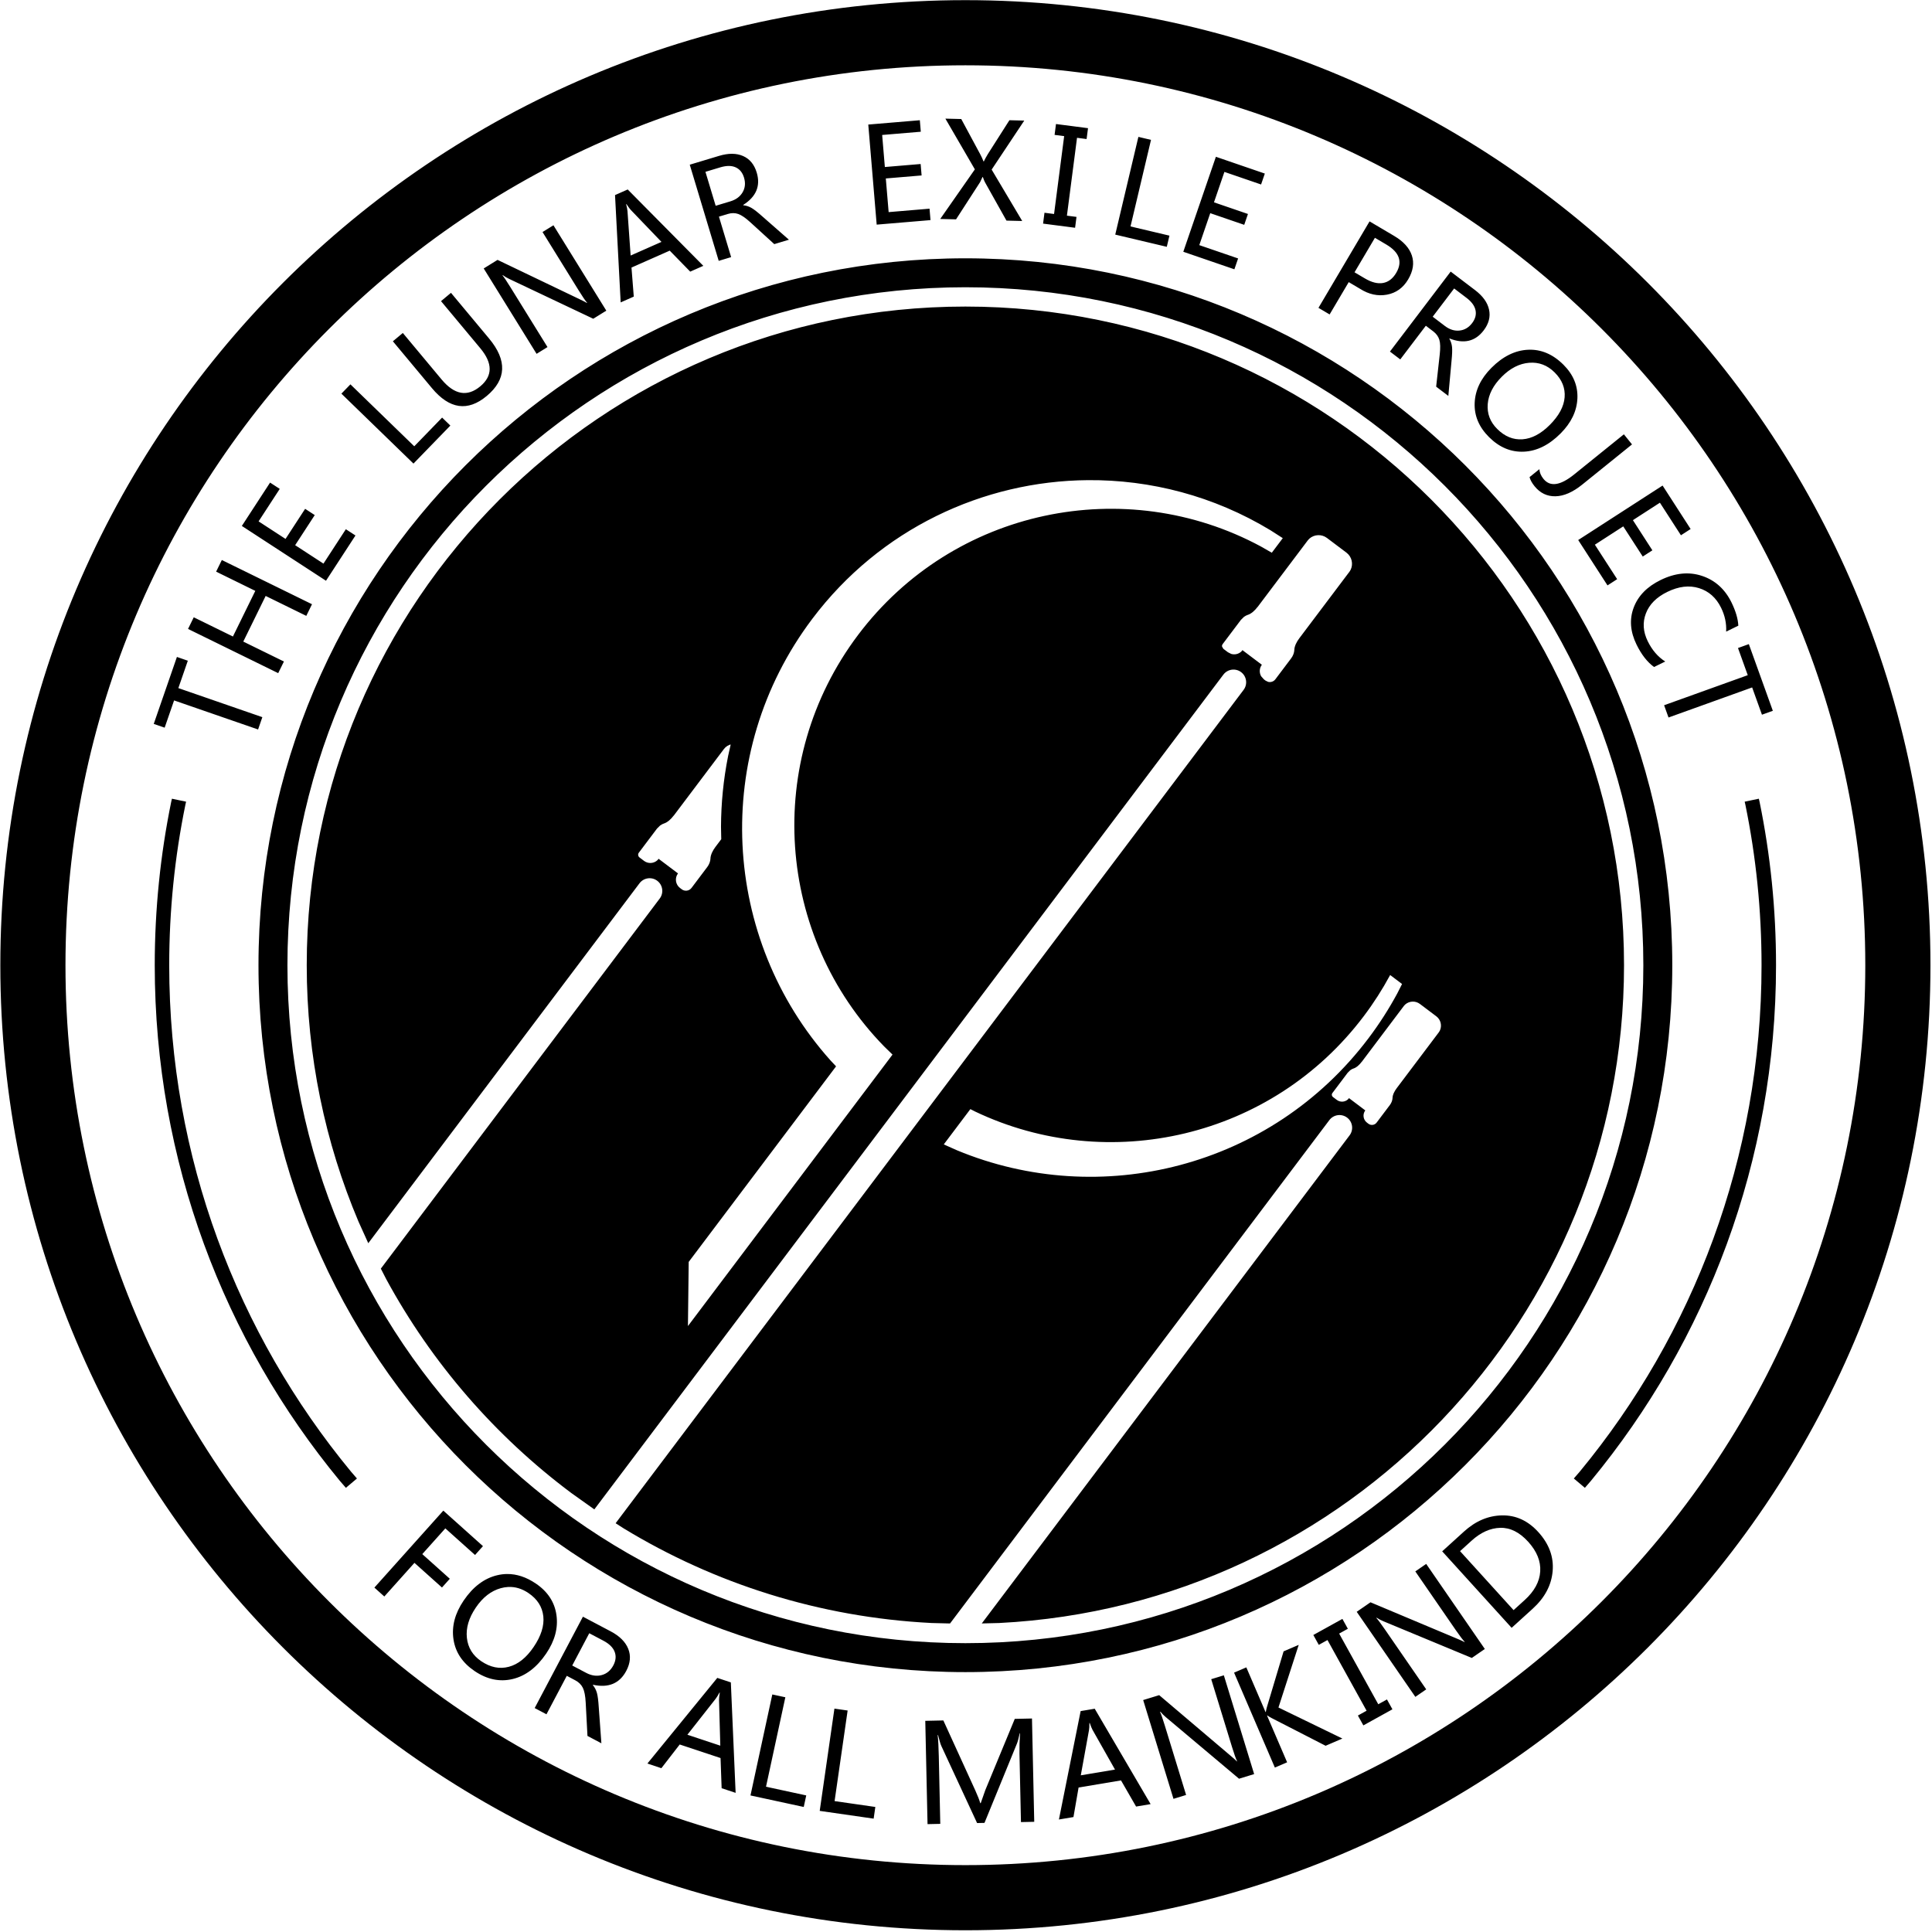 <svg width="1025" height="1025" viewBox="0 0 1025 1025" fill="none" xmlns="http://www.w3.org/2000/svg">
<path fill-rule="evenodd" clip-rule="evenodd" d="M749.327 531.393C747.94 531.456 746.582 531.98 745.502 532.933L744.824 533.666L722.444 563.366L722.425 563.35C721.79 564.189 721.108 564.914 720.436 565.49L720.233 565.657L720.034 565.817C719.502 566.229 718.984 566.538 718.509 566.729L718.172 566.847C718.168 566.849 718.166 566.849 718.162 566.851C718.162 566.851 718.156 566.851 718.152 566.853L718.125 566.861C717.518 567.066 716.922 567.375 716.369 567.779L714.981 569.155L706.836 579.962L706.625 580.402C706.479 580.987 706.684 581.629 707.197 582.015L709.215 583.536C711.008 584.888 713.462 584.742 715.082 583.314C715.151 583.247 715.218 583.18 715.287 583.113L715.679 582.591L715.72 582.622L724.334 589.115C722.791 591.164 723.201 594.076 725.249 595.619L726.011 596.194C727.377 597.223 729.318 596.951 730.349 595.583L737.381 586.252C738.271 585.069 738.742 583.724 738.804 582.443V582.413C738.802 582.409 738.802 582.407 738.802 582.403C738.802 582.399 738.804 582.398 738.804 582.394L738.823 582.037C738.876 581.529 739.032 580.943 739.28 580.319L739.379 580.084L739.483 579.842C739.85 579.038 740.36 578.183 740.993 577.342L763.373 547.644L763.891 546.789C765.129 544.188 764.411 540.99 762.021 539.187L753.324 532.636C752.13 531.733 750.713 531.331 749.327 531.393ZM737.523 517.281C737.495 517.334 737.467 517.385 737.442 517.438C733.439 524.869 728.826 532.09 723.591 539.036C674.734 603.871 587.982 623.31 517.418 589.751L514.816 588.433L500.71 607.153L507.694 610.264C583.696 641.855 674.279 619.517 726.104 550.746C731.862 543.104 736.937 535.162 741.34 526.989L743.845 522.045L737.523 517.281ZM933.127 423.749L933.521 425.405C939.256 453.402 942.252 482.39 942.252 512.081C942.252 615.998 905.399 711.309 844.045 785.651L840.843 789.349L834.974 784.398L838.119 780.766C898.383 707.75 934.566 614.144 934.566 512.081C934.566 482.92 931.629 454.45 925.993 426.953L925.619 425.326L933.127 423.749ZM91.216 423.749L98.733 425.326L98.358 426.953C92.73 454.45 89.775 482.92 89.775 512.081C89.775 614.144 125.974 707.75 186.232 780.766L189.377 784.398L183.508 789.349L180.306 785.651C118.95 711.309 82.096 615.998 82.096 512.081C82.096 482.39 85.105 453.402 90.834 425.405L91.216 423.749ZM387.658 395.01L387.061 395.138C386.288 395.445 385.563 395.887 384.92 396.454L384.11 397.329L357.452 432.705L357.429 432.687C356.674 433.688 355.862 434.553 355.06 435.237L354.817 435.436L354.583 435.627C353.948 436.116 353.329 436.486 352.766 436.713L352.364 436.854L352.352 436.856L352.34 436.86L352.307 436.87C351.583 437.114 350.874 437.483 350.214 437.966L348.56 439.601L338.858 452.477L338.608 453C338.434 453.697 338.677 454.462 339.288 454.921L341.692 456.733C343.828 458.343 346.751 458.172 348.68 456.467L348.925 456.229L349.394 455.608L349.441 455.646L359.705 463.377C357.866 465.819 358.353 469.289 360.793 471.127L361.701 471.811C363.329 473.038 365.643 472.713 366.868 471.086L375.244 459.969C376.306 458.56 376.866 456.958 376.939 455.431V455.396C376.939 455.392 376.939 455.388 376.937 455.384C376.939 455.38 376.939 455.376 376.939 455.372L376.963 454.948C377.026 454.341 377.211 453.646 377.507 452.901L377.625 452.623L377.749 452.334C378.186 451.376 378.793 450.355 379.548 449.354L382.652 445.234L382.52 438.669C382.565 426.104 383.815 413.513 386.294 401.076L387.658 395.01ZM93.861 348.533L99.647 350.535L94.62 365.064L139.184 380.482L136.924 387.016L92.359 371.598L87.356 386.062L81.569 384.06L93.861 348.533ZM927.826 341.729L940.557 377.107L934.783 379.18L929.58 364.711L885.218 380.663L882.873 374.157L927.254 358.205L922.071 343.802L927.826 341.729ZM892.273 304.349C895.919 303.983 899.506 304.377 902.975 305.531C909.931 307.843 915.154 312.548 918.642 319.651C920.869 324.222 922.071 328.317 922.248 331.938L915.785 335.105C916.021 330.758 915.115 326.535 913.104 322.439C910.483 317.107 906.581 313.634 901.378 312.02C896.195 310.406 890.579 311.078 884.548 314.035C878.813 316.843 875.049 320.636 873.216 325.416C871.384 330.196 871.699 335.118 874.182 340.184C876.508 344.919 879.602 348.511 883.464 350.962L877.532 353.868C873.946 351.258 870.851 347.295 868.25 341.983C864.9 335.128 864.387 328.585 866.733 322.352C869.078 316.118 873.827 311.245 881.001 307.732C884.844 305.845 888.608 304.718 892.273 304.349ZM117.691 297.11L165.529 320.565L162.5 326.742L140.944 316.173L129.072 340.385L150.628 350.954L147.599 357.131L99.761 333.674L102.79 327.499L123.574 337.69L135.448 313.478L114.662 303.285L117.691 297.11ZM699.237 283.926C697.585 283.999 695.967 284.624 694.681 285.759L693.872 286.634L667.214 322.012L667.189 321.994C666.436 322.995 665.622 323.858 664.822 324.543L664.579 324.74L664.343 324.932C663.708 325.422 663.091 325.791 662.526 326.019L662.124 326.159C662.12 326.161 662.116 326.163 662.112 326.163C662.11 326.165 662.106 326.165 662.102 326.165L662.069 326.175C661.345 326.421 660.636 326.788 659.976 327.27L658.322 328.906L648.618 341.784L648.37 342.304C648.311 342.537 648.299 342.777 648.332 343.012L649.048 344.227L651.454 346.04L653.175 346.917C654.99 347.467 656.996 347.051 658.442 345.774L658.687 345.536L659.154 344.915L659.203 344.951L669.465 352.684C668.087 354.515 668.016 356.924 669.096 358.79L670.555 360.434L671.463 361.117L672.783 361.75C674.179 362.101 675.71 361.612 676.628 360.392L685.006 349.275C686.066 347.867 686.628 346.263 686.699 344.738V344.69C686.699 344.687 686.699 344.683 686.699 344.679L686.725 344.253C686.788 343.648 686.973 342.953 687.268 342.208L687.387 341.928L687.511 341.64C687.948 340.681 688.555 339.662 689.308 338.661L715.968 303.283L716.585 302.266C718.059 299.167 717.206 295.356 714.358 293.211L703.998 285.404C702.575 284.332 700.888 283.853 699.237 283.926ZM882.065 257.606L896.944 280.663L891.8 283.985L880.646 266.705L866.319 275.96L876.646 291.967L871.541 295.27L861.195 279.262L846.138 288.982L857.963 307.273L852.839 310.576L837.298 286.505L882.065 257.606ZM143.285 256.032L148.415 259.374L137.192 276.61L151.488 285.918L161.885 269.95L166.987 273.272L156.59 289.24L171.607 299.019L183.487 280.774L188.589 284.096L172.955 308.107L128.308 279.034L143.285 256.032ZM577.118 254.737C521.61 255.2 466.927 280.565 430.939 328.325C376.957 399.961 382.999 498.139 440.592 562.568L443.566 565.74L365.379 669.496L364.98 703.522L458.234 579.771L458.236 579.773L473.515 559.5L469.058 555.157C412.071 496.789 404.658 403.985 455.26 336.835C505.861 269.683 597.115 251.23 668.929 289.918L674.738 293.24L680.566 285.509L674.069 281.345C644.027 263.149 610.423 254.461 577.118 254.737ZM861.53 230.421L865.846 235.774L839.434 257.094C834.418 261.141 829.684 263.208 825.233 263.295C820.779 263.381 817.078 261.594 814.126 257.937C812.758 256.241 811.877 254.639 811.483 253.129L816.703 248.917C816.794 250.672 817.515 252.387 818.869 254.065C822.381 258.42 827.797 257.644 835.114 251.74L861.53 230.421ZM185.914 203.912L219.782 236.775L234.56 221.544L238.93 225.783L219.36 245.951L181.124 208.847L185.914 203.912ZM811.274 192.464C806.103 192.878 801.258 195.35 796.742 199.882C792.195 204.448 789.714 209.267 789.302 214.343C788.89 219.418 790.559 223.826 794.312 227.566C798.34 231.58 802.817 233.412 807.746 233.061C812.675 232.712 817.501 230.167 822.229 225.424C827.085 220.551 829.706 215.669 830.095 210.78C830.483 205.89 828.721 201.496 824.805 197.595C820.956 193.758 816.445 192.048 811.274 192.464ZM810.677 185.558C817.568 185.237 823.831 187.885 829.468 193.5C834.714 198.728 837.181 204.7 836.87 211.413C836.557 218.126 833.585 224.309 827.952 229.962C821.851 236.086 815.371 239.307 808.513 239.628C801.655 239.948 795.48 237.372 789.99 231.903C784.629 226.561 782.089 220.518 782.369 213.771C782.649 207.027 785.605 200.828 791.237 195.175C797.307 189.083 803.787 185.877 810.677 185.558ZM512.176 162.64C705.167 162.64 861.609 319.091 861.609 512.081C861.609 699.039 714.792 851.707 530.159 861.067L520.872 861.301L716.008 602.346C718.243 599.382 717.65 595.169 714.686 592.935C711.722 590.703 707.508 591.294 705.275 594.259L504.034 861.315L494.192 861.067C434.635 858.048 379.01 840.116 330.977 810.931L326.612 808.133L659.778 366.004C662.011 363.04 661.42 358.826 658.456 356.593C655.492 354.359 651.279 354.952 649.046 357.916L315.318 800.787L303.099 792.1C262.738 761.914 229.119 723.206 204.911 678.644L202.049 673.058L350.017 476.697C352.251 473.734 351.658 469.521 348.694 467.287C345.73 465.054 341.519 465.645 339.284 468.609L195.384 659.573L190.197 648.099C172.513 606.292 162.735 560.329 162.735 512.081C162.735 319.091 319.184 162.64 512.176 162.64ZM239.263 155.36L259.482 179.611C269.131 191.181 268.708 201.344 258.211 210.095C248.155 218.481 238.47 217.089 229.161 205.925L208.434 181.065L213.716 176.661L234.247 201.281C241.074 209.47 247.922 210.702 254.792 204.976C261.432 199.439 261.447 192.708 254.837 184.783L233.979 159.766L239.263 155.36ZM771.477 153.043L760.099 168.027L766.564 172.937C769.064 174.837 771.652 175.649 774.322 175.373C776.993 175.099 779.23 173.773 781.033 171.401C782.71 169.19 783.309 166.924 782.828 164.601C782.347 162.276 780.745 160.081 778.023 158.016L771.477 153.043ZM512.176 152.4C313.53 152.4 152.495 313.435 152.495 512.081C152.495 710.728 313.53 871.762 512.176 871.762C710.821 871.762 871.856 710.728 871.856 512.081C871.856 313.435 710.821 152.4 512.176 152.4ZM769.64 144.089L782.568 153.908C786.695 157.042 789.172 160.493 789.998 164.258C790.823 168.023 789.877 171.696 787.16 175.274C782.694 181.156 776.656 182.586 769.041 179.57L768.938 179.706C769.732 181.087 770.207 182.557 770.363 184.113C770.519 185.672 770.432 188.068 770.107 191.305L768.398 210.047L761.934 205.139L763.838 188.013C764.22 184.59 764.151 182.009 763.627 180.273C763.103 178.535 762.029 177.052 760.403 175.816L756.457 172.821L742.895 190.681L737.416 186.521L769.64 144.089ZM512.176 137.041C719.305 137.041 887.209 304.952 887.209 512.081C887.209 719.21 719.305 887.121 512.176 887.121C305.046 887.121 137.135 719.21 137.135 512.081C137.135 304.952 305.046 137.041 512.176 137.041ZM729.444 126.167L718.629 144.466L724.108 147.703C727.72 149.839 730.944 150.645 733.784 150.125C736.62 149.604 738.937 147.825 740.735 144.785C744.223 138.882 742.473 133.865 735.485 129.735L729.444 126.167ZM293.622 119.519L321.671 164.816L314.74 169.107L270.14 147.975C268.881 147.38 267.754 146.716 266.76 145.981L266.585 146.091C267.369 147.007 268.757 149.074 270.749 152.292L290.468 184.137L284.678 187.723L256.629 142.424L263.97 137.879L307.575 158.778C309.642 159.764 310.911 160.42 311.384 160.747L311.502 160.676C310.509 159.509 309.049 157.368 307.117 154.247L287.832 123.103L293.622 119.519ZM726.601 117.454L739.631 125.154C744.586 128.082 747.725 131.548 749.048 135.554C750.37 139.557 749.717 143.78 747.092 148.223C744.434 152.723 740.68 155.425 735.83 156.329C730.982 157.232 726.205 156.187 721.502 153.194L715.549 149.677L705.417 166.823L699.495 163.324L726.601 117.454ZM332.353 108.27L332.195 108.339C332.615 109.909 332.853 111.157 332.912 112.085L334.576 135.569L350.933 128.334L334.611 111.332C334.093 110.784 333.34 109.764 332.353 108.27ZM333.027 100.524L373.139 141.039L366.189 144.113L355.318 132.974L335.029 141.951L336.243 157.362L329.29 160.435L326.295 103.502L333.027 100.524ZM386.627 88.046C385.267 88.048 383.772 88.294 382.136 88.787L374.265 91.159L379.69 109.174L387.463 106.834C390.47 105.927 392.65 104.313 393.998 101.99C395.346 99.669 395.59 97.08 394.729 94.227C393.929 91.569 392.449 89.752 390.287 88.775C389.205 88.287 387.985 88.044 386.627 88.046ZM645.077 83.177L671.04 92.085L669.051 97.876L649.596 91.203L644.06 107.338L662.084 113.523L660.108 119.282L642.083 113.097L636.268 130.047L656.862 137.114L654.885 142.872L627.785 133.573L645.077 83.177ZM388.393 81.595C390.515 81.609 392.461 82.001 394.226 82.775C397.758 84.322 400.172 87.246 401.467 91.549C403.597 98.621 401.203 104.347 394.285 108.729L394.335 108.895C395.917 109.064 397.385 109.543 398.737 110.333C400.089 111.125 401.977 112.603 404.401 114.77L418.555 127.176L410.783 129.516L398.054 117.903C395.509 115.58 393.381 114.12 391.668 113.523C389.956 112.924 388.123 112.92 386.168 113.509L381.426 114.938L387.894 136.411L381.308 138.395L365.942 87.38L381.485 82.697C383.967 81.95 386.268 81.583 388.393 81.595ZM603.957 72.622L610.652 74.208L599.779 120.13L620.431 125.018L619.028 130.943L591.683 124.468L603.957 72.622ZM560.244 65.801L577.232 68.004L576.483 73.769L571.4 73.109L566.04 114.416L571.123 115.076L570.376 120.841L553.388 118.636L554.137 112.871L559.219 113.531L564.58 72.224L559.497 71.564L560.244 65.801ZM488.006 63.787L488.519 69.887L468.021 71.609L469.45 88.61L488.438 87.016L488.948 93.082L469.958 94.676L471.458 112.534L493.156 110.711L493.664 116.778L465.114 119.176L460.654 66.084L488.006 63.787ZM501.561 62.94L509.984 63.149L520.049 81.841C520.642 82.933 521.229 84.21 521.813 85.67L521.948 85.672C522.53 84.448 523.239 83.148 524.077 81.769L535.533 63.783L543.408 63.978L526.109 89.973L542.326 117.247L533.97 117.04L522.569 96.698C522.307 96.233 521.929 95.305 521.434 93.918L521.263 93.914C521.213 94.095 520.778 95.013 519.956 96.666L507.217 116.376L498.828 116.167L517.201 89.855L501.561 62.94ZM512.176 34.641C248.494 34.641 34.736 248.399 34.736 512.081C34.736 775.763 248.494 989.521 512.176 989.521C775.857 989.521 989.609 775.763 989.609 512.081C989.609 248.399 775.857 34.641 512.176 34.641ZM512.176 0.081C794.946 0.081 1024.18 229.312 1024.18 512.081C1024.18 794.85 794.946 1024.08 512.176 1024.08C229.405 1024.08 0.176 794.85 0.176 512.081C0.176 229.312 229.405 0.081 512.176 0.081Z" fill="black"/>
<path fill-rule="evenodd" clip-rule="evenodd" d="M578.146 914.093L577.971 914.123C577.988 915.794 577.908 917.1 577.73 918.038L573.402 941.872L591.551 938.829L579.614 917.723C579.238 917.045 578.747 915.835 578.146 914.093ZM547.503 911.731L548.703 966.535L541.662 966.688L540.867 930.388C540.802 927.393 540.901 923.793 541.163 919.587L540.986 919.591C540.43 922.245 539.927 924.097 539.478 925.145L522.309 967.112L518.383 967.199L499.436 926.341C498.991 925.407 498.406 923.472 497.681 920.538L497.468 920.542C497.759 923.086 497.958 926.786 498.065 931.645L498.853 967.626L492.095 967.774L490.895 912.97L500.483 912.761L517.475 949.98C518.763 952.831 519.627 955.053 520.062 956.649L520.311 956.644C521.463 953.243 522.273 950.937 522.742 949.724L538.375 911.932L547.503 911.731ZM580.791 906.545L610.449 957.152L602.737 958.446L594.74 944.573L572.23 948.348L569.51 964.019L561.799 965.313L573.322 907.798L580.791 906.545ZM442.695 906.486L449.701 907.493L442.783 955.55L464.395 958.661L463.504 964.86L434.887 960.742L442.695 906.486ZM409.737 898.973L416.656 900.468L406.398 947.925L427.74 952.539L426.415 958.661L398.157 952.553L409.737 898.973ZM381.704 897.954C380.937 899.44 380.256 900.555 379.658 901.302L364.685 920.341L382.147 926.142L381.473 901.905C381.458 901.128 381.59 899.83 381.872 898.009L381.704 897.954ZM380.553 890.189L387.74 892.575L390.277 951.178L382.855 948.713L382.278 932.711L360.617 925.518L350.883 938.094L343.462 935.629L380.553 890.189ZM649.298 888.817L665.375 941.223L657.356 943.682L618.495 911C617.398 910.078 616.452 909.122 615.653 908.133L615.45 908.196C615.992 909.313 616.832 911.733 617.973 915.455L629.275 952.297L622.577 954.352L606.501 901.946L614.993 899.341L652.926 931.531C654.723 933.052 655.817 934.037 656.201 934.489L656.335 934.445C655.654 933.027 654.759 930.512 653.653 926.905L642.599 890.873L649.298 888.817ZM689.024 872.659L678.27 905.897L712.192 922.365L703.285 926.193L674.525 911.435C673.532 910.911 672.817 910.474 672.383 910.121L672.22 910.192L682.866 934.967L676.362 937.761L654.723 887.397L661.225 884.603L671.41 908.306L671.573 908.235C671.69 907.493 671.869 906.683 672.109 905.81L680.993 876.109L689.024 872.659ZM312.627 866.497L303.589 883.616L310.974 887.515C313.833 889.022 316.594 889.415 319.259 888.687C321.925 887.96 323.973 886.24 325.406 883.529C326.738 881.003 326.965 878.603 326.088 876.325C325.209 874.048 323.216 872.087 320.106 870.446L312.627 866.497ZM712.192 858.892L715.087 864.125L710.474 866.678L731.224 904.175L735.837 901.621L738.734 906.854L723.315 915.386L720.418 910.155L725.032 907.601L704.282 870.105L699.668 872.659L696.773 867.425L712.192 858.892ZM309.261 857.715L324.032 865.516C328.746 868.004 331.838 871.092 333.308 874.775C334.779 878.459 334.434 882.347 332.274 886.435C328.726 893.152 322.836 895.617 314.602 893.832L314.519 893.988C315.558 895.257 316.285 896.667 316.705 898.224C317.125 899.779 317.44 902.226 317.651 905.566L319.058 924.877L311.673 920.978L310.735 903.276C310.55 899.735 310.048 897.128 309.224 895.454C308.4 893.779 307.06 892.451 305.203 891.47L300.698 889.091L289.924 909.495L283.665 906.19L309.261 857.715ZM269.519 841.954C268.263 842.023 266.992 842.234 265.705 842.587C260.558 843.999 256.137 847.43 252.442 852.878C248.721 858.363 247.141 863.711 247.699 868.923C248.256 874.132 250.789 878.266 255.3 881.324C260.142 884.609 265.022 885.6 269.935 884.301C274.85 883.003 279.24 879.502 283.107 873.799C287.08 867.941 288.793 862.505 288.247 857.489C287.701 852.472 285.074 848.368 280.37 845.178C276.899 842.823 273.281 841.749 269.519 841.954ZM268.943 835.072C274.097 835.007 279.215 836.697 284.295 840.143C290.602 844.419 294.242 849.981 295.215 856.827C296.189 863.672 294.372 870.493 289.764 877.287C284.772 884.648 278.84 889.15 271.97 890.79C265.1 892.431 258.364 891.012 251.764 886.538C245.322 882.167 241.593 876.548 240.58 869.675C239.569 862.803 241.367 855.969 245.974 849.175C250.941 841.852 256.874 837.367 263.778 835.722C265.502 835.31 267.225 835.093 268.943 835.072ZM756.646 829.714L787.757 874.848L780.851 879.606L733.951 860.143C732.629 859.593 731.437 858.966 730.378 858.263L730.205 858.383C731.056 859.288 732.588 861.341 734.797 864.547L756.668 896.275L750.898 900.253L719.788 855.12L727.101 850.078L772.966 869.352C775.14 870.263 776.478 870.873 776.981 871.185L777.097 871.106C776.019 869.957 774.409 867.829 772.267 864.722L750.878 833.691L756.646 829.714ZM795.929 810.572C790.646 810.718 785.583 812.988 780.745 817.38L774.614 822.946L803.014 854.232L808.911 848.878C814.062 844.2 816.807 839.145 817.146 833.706C817.483 828.27 815.353 823.019 810.755 817.953C806.155 812.887 801.215 810.428 795.929 810.572ZM796.938 803.972C804.268 803.849 810.667 806.801 816.139 812.826C821.847 819.116 824.383 826.006 823.744 833.499C823.108 840.993 819.574 847.657 813.146 853.493L801.983 863.626L765.138 823.039L776.721 812.527C782.869 806.945 789.607 804.092 796.938 803.972ZM235.195 801.447L256.232 820.288L252.029 824.98L236.265 810.862L224.036 824.517L238.64 837.596L234.485 842.236L219.88 829.157L203.897 847.002L198.626 842.281L235.195 801.447Z" fill="black"/>
</svg>
